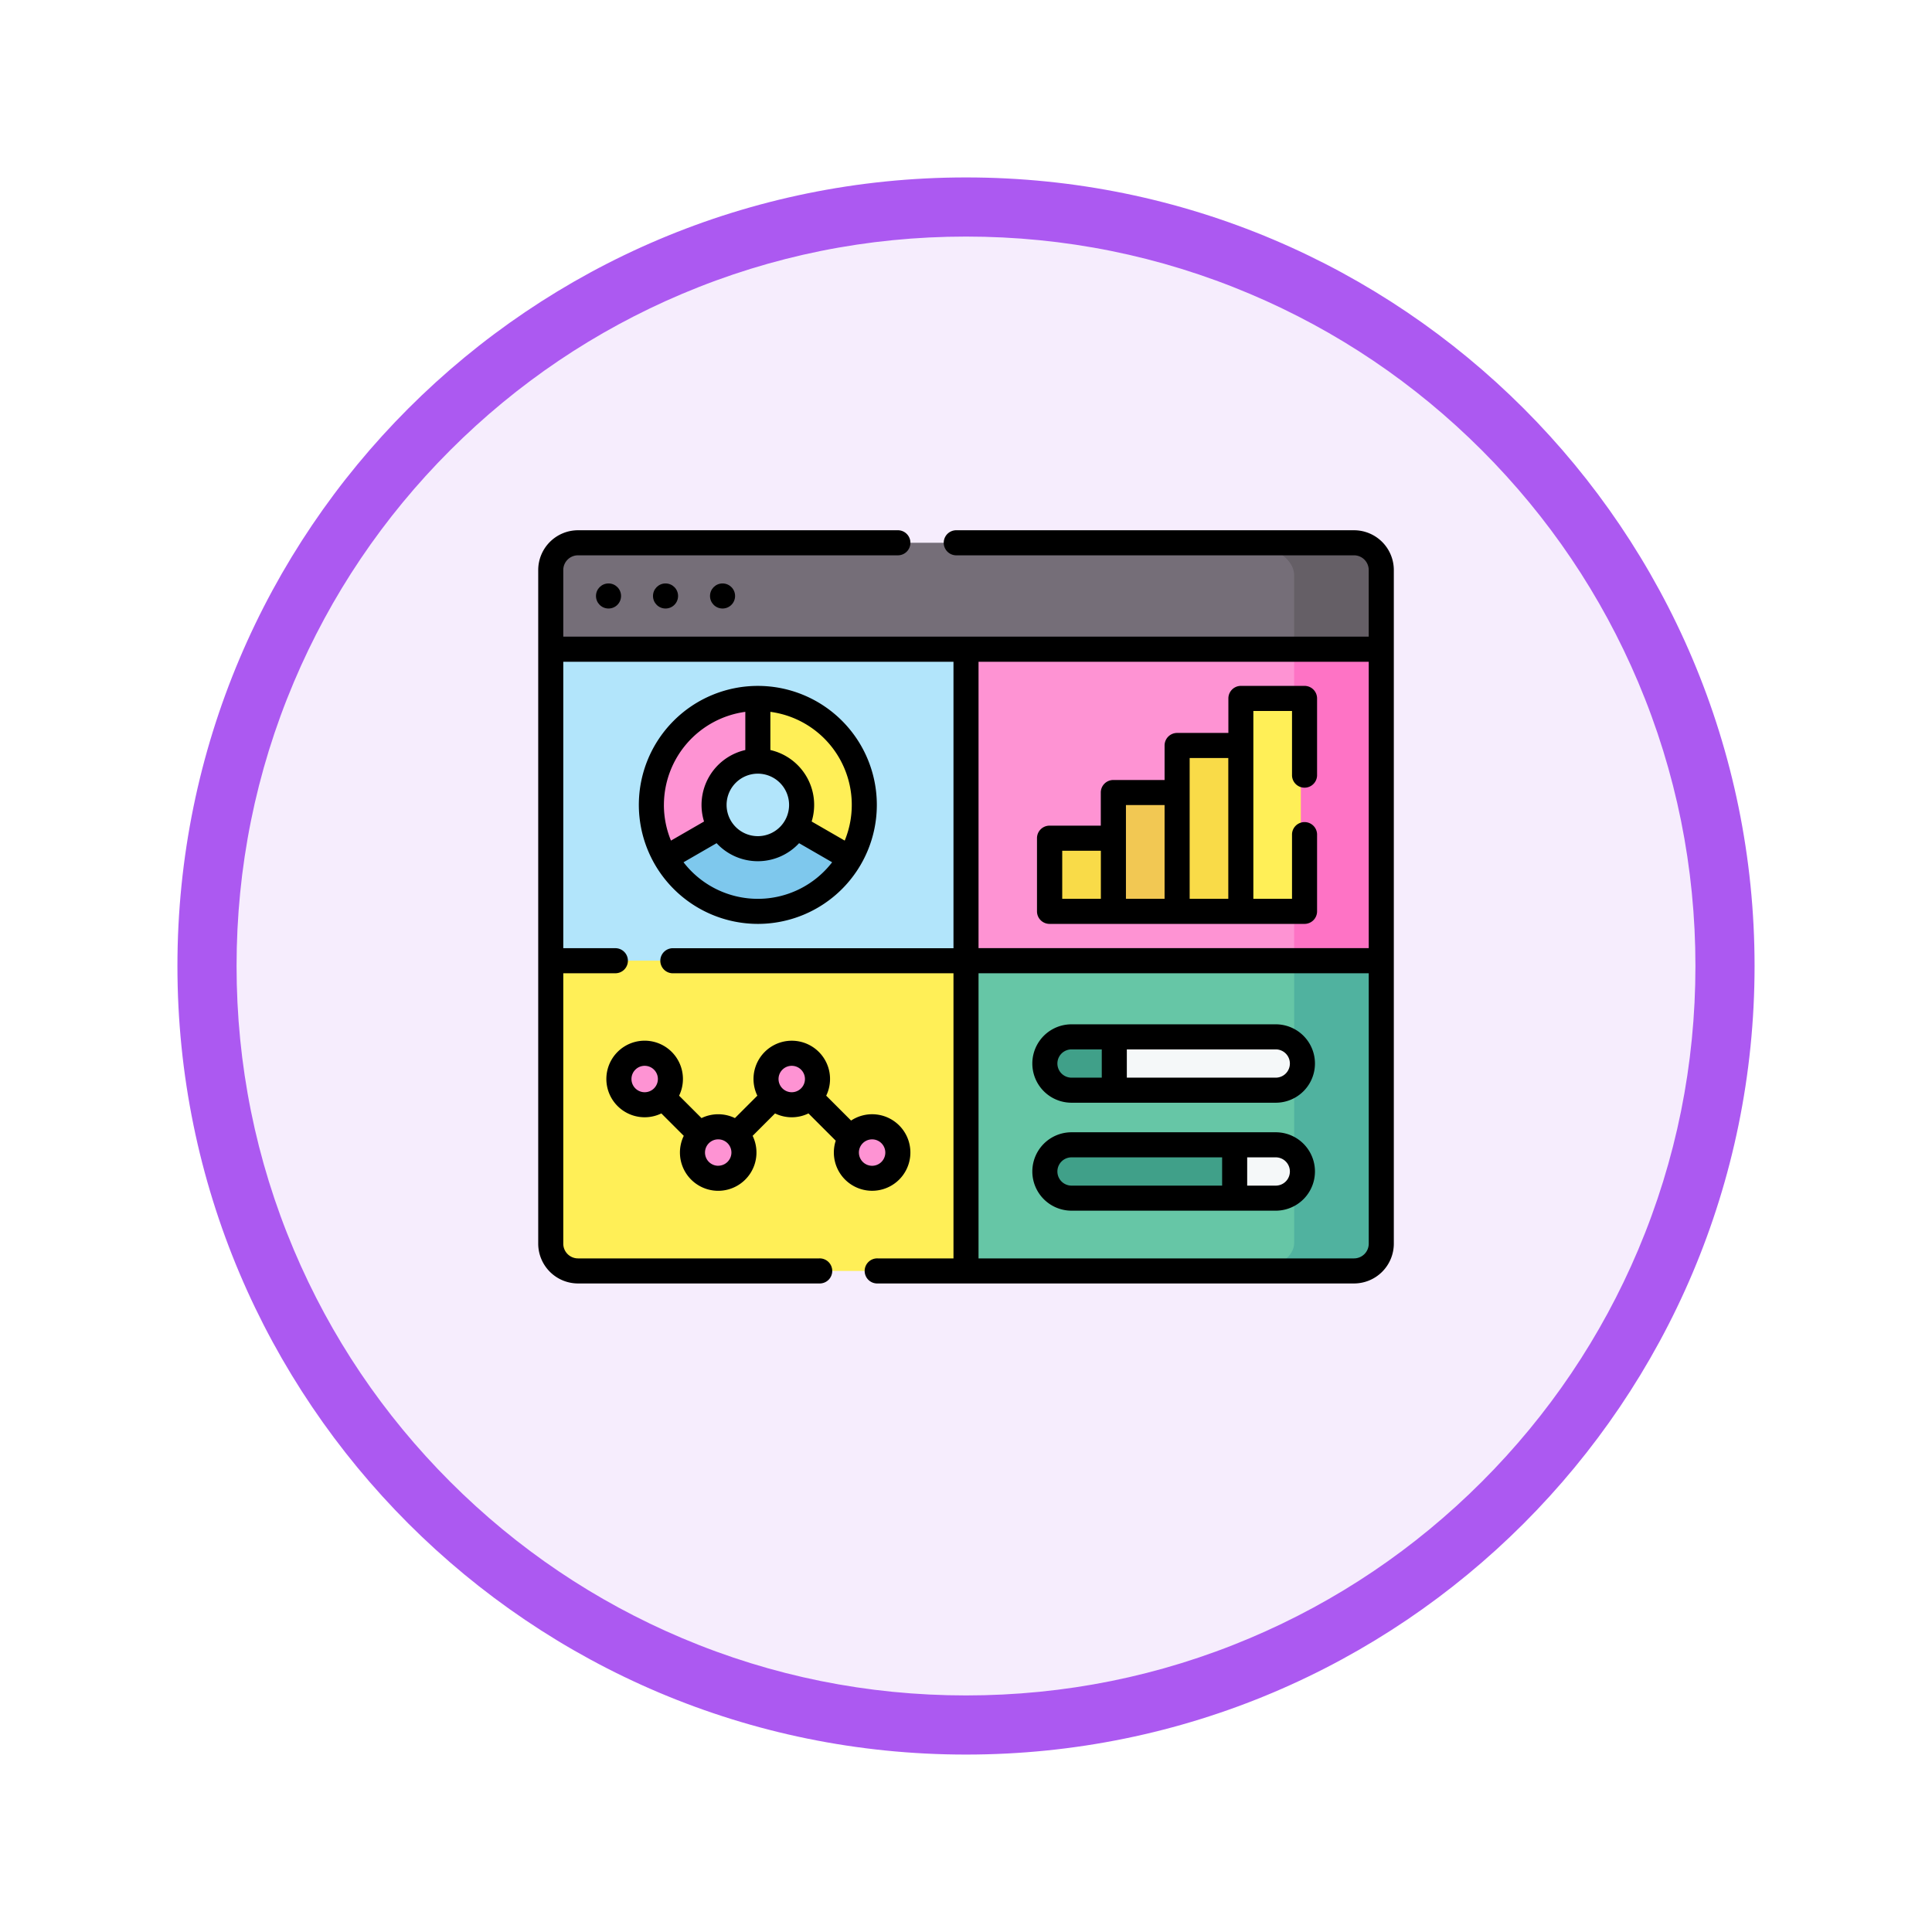 <svg xmlns="http://www.w3.org/2000/svg" xmlns:xlink="http://www.w3.org/1999/xlink" width="98" height="98" viewBox="0 0 98 98">
  <defs>
    <filter id="Trazado_982548" x="0" y="0" width="98" height="98" filterUnits="userSpaceOnUse">
      <feOffset dy="3" input="SourceAlpha"/>
      <feGaussianBlur stdDeviation="3" result="blur"/>
      <feFlood flood-opacity="0.161"/>
      <feComposite operator="in" in2="blur"/>
      <feComposite in="SourceGraphic"/>
    </filter>
  </defs>
  <g id="Grupo_1160978" data-name="Grupo 1160978" transform="translate(-1023 -2251.015)">
    <g id="Grupo_1160769" data-name="Grupo 1160769" transform="translate(210 1402.015)">
      <g id="Grupo_1154396" data-name="Grupo 1154396" transform="translate(-219 -1247)">
        <g id="Grupo_1149914" data-name="Grupo 1149914" transform="translate(0.5 -2463)">
          <g id="Grupo_1149696" data-name="Grupo 1149696" transform="translate(830.5 4104)">
            <g id="Grupo_1149263" data-name="Grupo 1149263" transform="translate(210 461)">
              <g transform="matrix(1, 0, 0, 1, -9, -6)" filter="url(#Trazado_982548)">
                <g id="Trazado_982548-2" data-name="Trazado 982548" transform="translate(9 6)" fill="#f6edfd">
                  <path d="M 40 78.5 C 34.802 78.5 29.76 77.482 25.015 75.475 C 20.43 73.536 16.313 70.76 12.776 67.224 C 9.24 63.687 6.464 59.57 4.525 54.985 C 2.518 50.24 1.5 45.198 1.5 40 C 1.5 34.802 2.518 29.76 4.525 25.015 C 6.464 20.43 9.24 16.313 12.776 12.776 C 16.313 9.24 20.43 6.464 25.015 4.525 C 29.76 2.518 34.802 1.5 40 1.5 C 45.198 1.5 50.24 2.518 54.985 4.525 C 59.57 6.464 63.687 9.24 67.224 12.776 C 70.76 16.313 73.536 20.43 75.475 25.015 C 77.482 29.76 78.5 34.802 78.5 40 C 78.5 45.198 77.482 50.24 75.475 54.985 C 73.536 59.57 70.76 63.687 67.224 67.224 C 63.687 70.76 59.57 73.536 54.985 75.475 C 50.24 77.482 45.198 78.5 40 78.5 Z" stroke="none"/>
                  <path d="M 40 3 C 35.004 3 30.158 3.978 25.599 5.906 C 21.193 7.77 17.236 10.438 13.837 13.837 C 10.438 17.236 7.77 21.193 5.906 25.599 C 3.978 30.158 3 35.004 3 40 C 3 44.996 3.978 49.842 5.906 54.401 C 7.77 58.807 10.438 62.764 13.837 66.163 C 17.236 69.562 21.193 72.23 25.599 74.094 C 30.158 76.022 35.004 77 40 77 C 44.996 77 49.842 76.022 54.401 74.094 C 58.807 72.23 62.764 69.562 66.163 66.163 C 69.562 62.764 72.23 58.807 74.094 54.401 C 76.022 49.842 77 44.996 77 40 C 77 35.004 76.022 30.158 74.094 25.599 C 72.23 21.193 69.562 17.236 66.163 13.837 C 62.764 10.438 58.807 7.77 54.401 5.906 C 49.842 3.978 44.996 3 40 3 M 40 0 C 62.091 0 80 17.909 80 40 C 80 62.091 62.091 80 40 80 C 17.909 80 0 62.091 0 40 C 0 17.909 17.909 0 40 0 Z" stroke="none" fill="#ac59f1"/>
                </g>
              </g>
            </g>
          </g>
        </g>
      </g>
    </g>
    <g id="prueba_3_" data-name="prueba (3)" transform="translate(1050.301 2247.283)">
      <g id="Grupo_1160975" data-name="Grupo 1160975" transform="translate(0.636 31.263)">
        <path id="Trazado_995508" data-name="Trazado 995508" d="M267.425,43.945V63.674l-10.826,1.1-9.39-1.1-.814-8.527.814-12.266,18.356.129C266.267,43.009,267.425,43.578,267.425,43.945Z" transform="translate(-226.144 -42.476)" fill="#fe93d3"/>
        <path id="Trazado_995509" data-name="Trazado 995509" d="M260.706,288.19v12.7c0,1.038-1.259,2.785-1.961,2.785l-.77.251H240.49l-1.437-7.315,1.437-8.426Z" transform="translate(-219.426 -266.992)" fill="#66c6a6"/>
        <path id="Trazado_995510" data-name="Trazado 995510" d="M28.564,278.341v15.741H8.771A1.272,1.272,0,0,1,7.5,292.81V278.341l12.591-.912Z" transform="translate(-7.5 -257.144)" fill="#ffef57"/>
        <path id="Trazado_995511" data-name="Trazado 995511" d="M28.564,41.452V62.246H7.5V46.5l.848-3.911A1.271,1.271,0,0,1,9.619,41.32Z" transform="translate(-7.5 -41.048)" fill="#b2e5fb"/>
        <path id="Trazado_995512" data-name="Trazado 995512" d="M49.294,39.692v3.6l-2.258.27L7.5,43.568V39.385a1.271,1.271,0,0,1,1.271-1.271H45.824l1.98.088A1.677,1.677,0,0,1,49.294,39.692Z" transform="translate(-7.5 -38.114)" fill="#756e78"/>
        <g id="Grupo_1160972" data-name="Grupo 1160972" transform="translate(35.639 0)">
          <path id="Trazado_995513" data-name="Trazado 995513" d="M456.772,94.434v15.752l-2.21.715-2.21-.715V94.434L455,93.7Z" transform="translate(-450.283 -88.988)" fill="#fe73c5"/>
          <path id="Trazado_995514" data-name="Trazado 995514" d="M438.6,288.19v14.469c0,.7-.972,1.271-2.169,1.271h-3.935l.458-.159c.759-.263,1.225-.742,1.225-1.259V288.19Z" transform="translate(-432.109 -266.992)" fill="#50b29f"/>
          <path id="Trazado_995515" data-name="Trazado 995515" d="M434.433,39.385V43.56h-4.421v-3.8c0-.612-.572-1.174-1.491-1.465l-.578-.183h4.32c1.2,0,2.169.569,2.169,1.271Z" transform="translate(-427.944 -38.114)" fill="#655f66"/>
        </g>
        <path id="Trazado_995516" data-name="Trazado 995516" d="M132.479,136.67a5.368,5.368,0,0,1-.723,2.7l-1.657-.259-1.1-1.331a2.22,2.22,0,0,0-1.922-3.33l-.4-1.255.4-1.926A5.4,5.4,0,0,1,132.479,136.67Z" transform="translate(-116.575 -123.374)" fill="#ffef57"/>
        <path id="Trazado_995517" data-name="Trazado 995517" d="M73.11,131.27v3.18a2.22,2.22,0,0,0-1.923,3.33l-.9,1.59H68.433a5.4,5.4,0,0,1,4.677-8.1Z" transform="translate(-62.606 -123.374)" fill="#fe93d3"/>
        <path id="Trazado_995518" data-name="Trazado 995518" d="M85.595,209.67a5.4,5.4,0,0,1-9.355,0l2.754-1.59a2.22,2.22,0,0,0,3.846,0Z" transform="translate(-70.413 -193.673)" fill="#7ec8ed"/>
        <g id="Grupo_1160973" data-name="Grupo 1160973" transform="translate(25.118 7.897)">
          <path id="Trazado_995519" data-name="Trazado 995519" d="M307.062,218.625H304a.169.169,0,0,1-.17-.17v-3.372a.169.169,0,0,1,.17-.17h3.062l.9,1.855Z" transform="translate(-303.83 -207.824)" fill="#f9db48"/>
          <path id="Trazado_995520" data-name="Trazado 995520" d="M345.189,193.618h-3.232v-5.857a.169.169,0,0,1,.17-.17h3.062l.826,3.642Z" transform="translate(-338.725 -182.817)" fill="#f2c853"/>
          <path id="Trazado_995521" data-name="Trazado 995521" d="M383.317,167.846h-3.232V159.6a.169.169,0,0,1,.17-.17h3.062l.753,5.234Z" transform="translate(-373.621 -157.045)" fill="#f9db48"/>
          <path id="Trazado_995522" data-name="Trazado 995522" d="M421.274,142.075h-3.062V131.444a.169.169,0,0,1,.17-.17h2.893a.169.169,0,0,1,.17.17V141.9A.169.169,0,0,1,421.274,142.075Z" transform="translate(-408.516 -131.274)" fill="#ffef57"/>
        </g>
        <g id="Grupo_1160974" data-name="Grupo 1160974" transform="translate(3.43 25.893)">
          <circle id="Elipse_12169" data-name="Elipse 12169" cx="1.306" cy="1.306" r="1.306" fill="#fe93d3"/>
          <circle id="Elipse_12170" data-name="Elipse 12170" cx="1.306" cy="1.306" r="1.306" transform="translate(3.73 3.73)" fill="#fe93d3"/>
          <circle id="Elipse_12171" data-name="Elipse 12171" cx="1.306" cy="1.306" r="1.306" transform="translate(7.461)" fill="#fe93d3"/>
          <circle id="Elipse_12172" data-name="Elipse 12172" cx="1.306" cy="1.306" r="1.306" transform="translate(11.537 3.73)" fill="#fe93d3"/>
        </g>
        <path id="Trazado_995523" data-name="Trazado 995523" d="M305.732,333.79l.564,1.352-.564,1.352h-2.169a1.352,1.352,0,1,1,0-2.7Z" transform="translate(-277.229 -308.727)" fill="#40a089"/>
        <path id="Trazado_995524" data-name="Trazado 995524" d="M353.3,335.142a1.352,1.352,0,0,1-1.353,1.353h-8.19v-2.7h8.19A1.352,1.352,0,0,1,353.3,335.142Z" transform="translate(-315.257 -308.727)" fill="#f5f8f9"/>
        <path id="Trazado_995525" data-name="Trazado 995525" d="M311.838,398.38l.624,1.353-.624,1.353h-8.275a1.353,1.353,0,0,1,0-2.706Z" transform="translate(-277.229 -367.842)" fill="#40a089"/>
        <path id="Trazado_995526" data-name="Trazado 995526" d="M419.227,399.733a1.353,1.353,0,0,1-1.353,1.353H415.79V398.38h2.084A1.353,1.353,0,0,1,419.227,399.733Z" transform="translate(-381.181 -367.842)" fill="#f5f8f9"/>
      </g>
      <g id="Grupo_1160977" data-name="Grupo 1160977" transform="translate(0 30.629)">
        <path id="Trazado_995527" data-name="Trazado 995527" d="M41.381,30.629H21.18a.636.636,0,0,0,0,1.271h20.2a.748.748,0,0,1,.747.747v3.377H1.271V32.647a.748.748,0,0,1,.747-.747h16.2a.636.636,0,1,0,0-1.271H2.018A2.021,2.021,0,0,0,0,32.647v34.17a2.021,2.021,0,0,0,2.018,2.018H14.253a.636.636,0,1,0,0-1.271H2.018a.748.748,0,0,1-.747-.747V53.1H3.888a.636.636,0,1,0,0-1.271H1.271V37.3H21.064v14.53H6.855a.636.636,0,1,0,0,1.271H21.064V67.564H17.22a.636.636,0,1,0,0,1.271H41.381A2.021,2.021,0,0,0,43.4,66.818V32.647A2.021,2.021,0,0,0,41.381,30.629Zm.747,36.188a.748.748,0,0,1-.747.747H22.335V53.1H42.128Zm0-14.992H22.335V37.3H42.128Z" transform="translate(0 -30.629)"/>
        <path id="Trazado_995528" data-name="Trazado 995528" d="M66.246,135.846a6.036,6.036,0,1,0-6.036-6.036A6.043,6.043,0,0,0,66.246,135.846Zm0-1.271a4.758,4.758,0,0,1-3.769-1.855l1.677-.968a2.85,2.85,0,0,0,4.184,0l1.677.968A4.758,4.758,0,0,1,66.246,134.575Zm.636-9.485a4.761,4.761,0,0,1,3.771,6.531l-1.677-.968a2.856,2.856,0,0,0-2.094-3.626Zm.949,4.721a1.585,1.585,0,1,1-1.585-1.585A1.586,1.586,0,0,1,67.831,129.81Zm-6.349,0a4.771,4.771,0,0,1,4.129-4.721v1.937a2.856,2.856,0,0,0-2.094,3.626l-1.677.968A4.736,4.736,0,0,1,61.481,129.81Z" transform="translate(-55.106 -115.879)"/>
        <path id="Trazado_995529" data-name="Trazado 995529" d="M299.2,135.842h12.927a.636.636,0,0,0,.636-.636v-3.917a.636.636,0,0,0-1.271,0v3.281h-1.961v-9.529h1.961v3.281a.636.636,0,0,0,1.271,0v-3.917a.636.636,0,0,0-.636-.636H308.9a.636.636,0,0,0-.636.636v1.751h-2.6a.636.636,0,0,0-.636.636v1.751h-2.6a.636.636,0,0,0-.636.636v1.68h-2.6a.636.636,0,0,0-.636.636v3.711A.636.636,0,0,0,299.2,135.842Zm7.1-8.414h1.96v7.142H306.3Zm-3.232,2.387h1.96v4.755h-1.96Zm-3.232,2.316h1.96v2.439h-1.96Z" transform="translate(-273.256 -115.875)"/>
        <path id="Trazado_995530" data-name="Trazado 995530" d="M56.225,341.758a1.94,1.94,0,0,0-3.008-1.621l-1.262-1.262a1.941,1.941,0,1,0-3.493,0l-1.137,1.137a1.939,1.939,0,0,0-1.695,0l-1.137-1.137a1.942,1.942,0,1,0-.9.9l1.137,1.137a1.941,1.941,0,1,0,3.493,0l1.137-1.137a1.938,1.938,0,0,0,1.695,0l1.383,1.383a1.941,1.941,0,1,0,3.787.6ZM42.747,338.7a.67.67,0,1,1,.67-.67.671.671,0,0,1-.67.67Zm3.73,3.73a.67.67,0,1,1,.67-.67A.671.671,0,0,1,46.478,342.428Zm3.73-3.73a.67.67,0,1,1,.67-.67.671.671,0,0,1-.67.67Zm3.406,3.061a.67.67,0,1,1,.67.67A.671.671,0,0,1,53.614,341.758Z" transform="translate(-37.347 -310.194)"/>
        <path id="Trazado_995531" data-name="Trazado 995531" d="M297.673,330.264h10.359a1.988,1.988,0,1,0,0-3.977H297.673a1.988,1.988,0,0,0,0,3.977Zm2.805-2.705h7.554a.717.717,0,1,1,0,1.434h-7.554Zm-2.805,0h1.534v1.434h-1.534a.717.717,0,0,1,0-1.434Z" transform="translate(-270.621 -301.226)"/>
        <path id="Trazado_995532" data-name="Trazado 995532" d="M297.673,394.86h10.359a1.988,1.988,0,1,0,0-3.977H297.673a1.988,1.988,0,0,0,0,3.977Zm8.91-2.705h1.449a.717.717,0,1,1,0,1.434h-1.449Zm-8.91,0h7.639v1.434h-7.639a.717.717,0,0,1,0-1.434Z" transform="translate(-270.621 -360.346)"/>
        <g id="Grupo_1160976" data-name="Grupo 1160976" transform="translate(2.93 2.698)">
          <circle id="Elipse_12173" data-name="Elipse 12173" cx="0.636" cy="0.636" r="0.636"/>
          <circle id="Elipse_12174" data-name="Elipse 12174" cx="0.636" cy="0.636" r="0.636" transform="translate(2.892)"/>
          <circle id="Elipse_12175" data-name="Elipse 12175" cx="0.636" cy="0.636" r="0.636" transform="translate(5.784)"/>
        </g>
      </g>
    </g>
  </g>
</svg>

